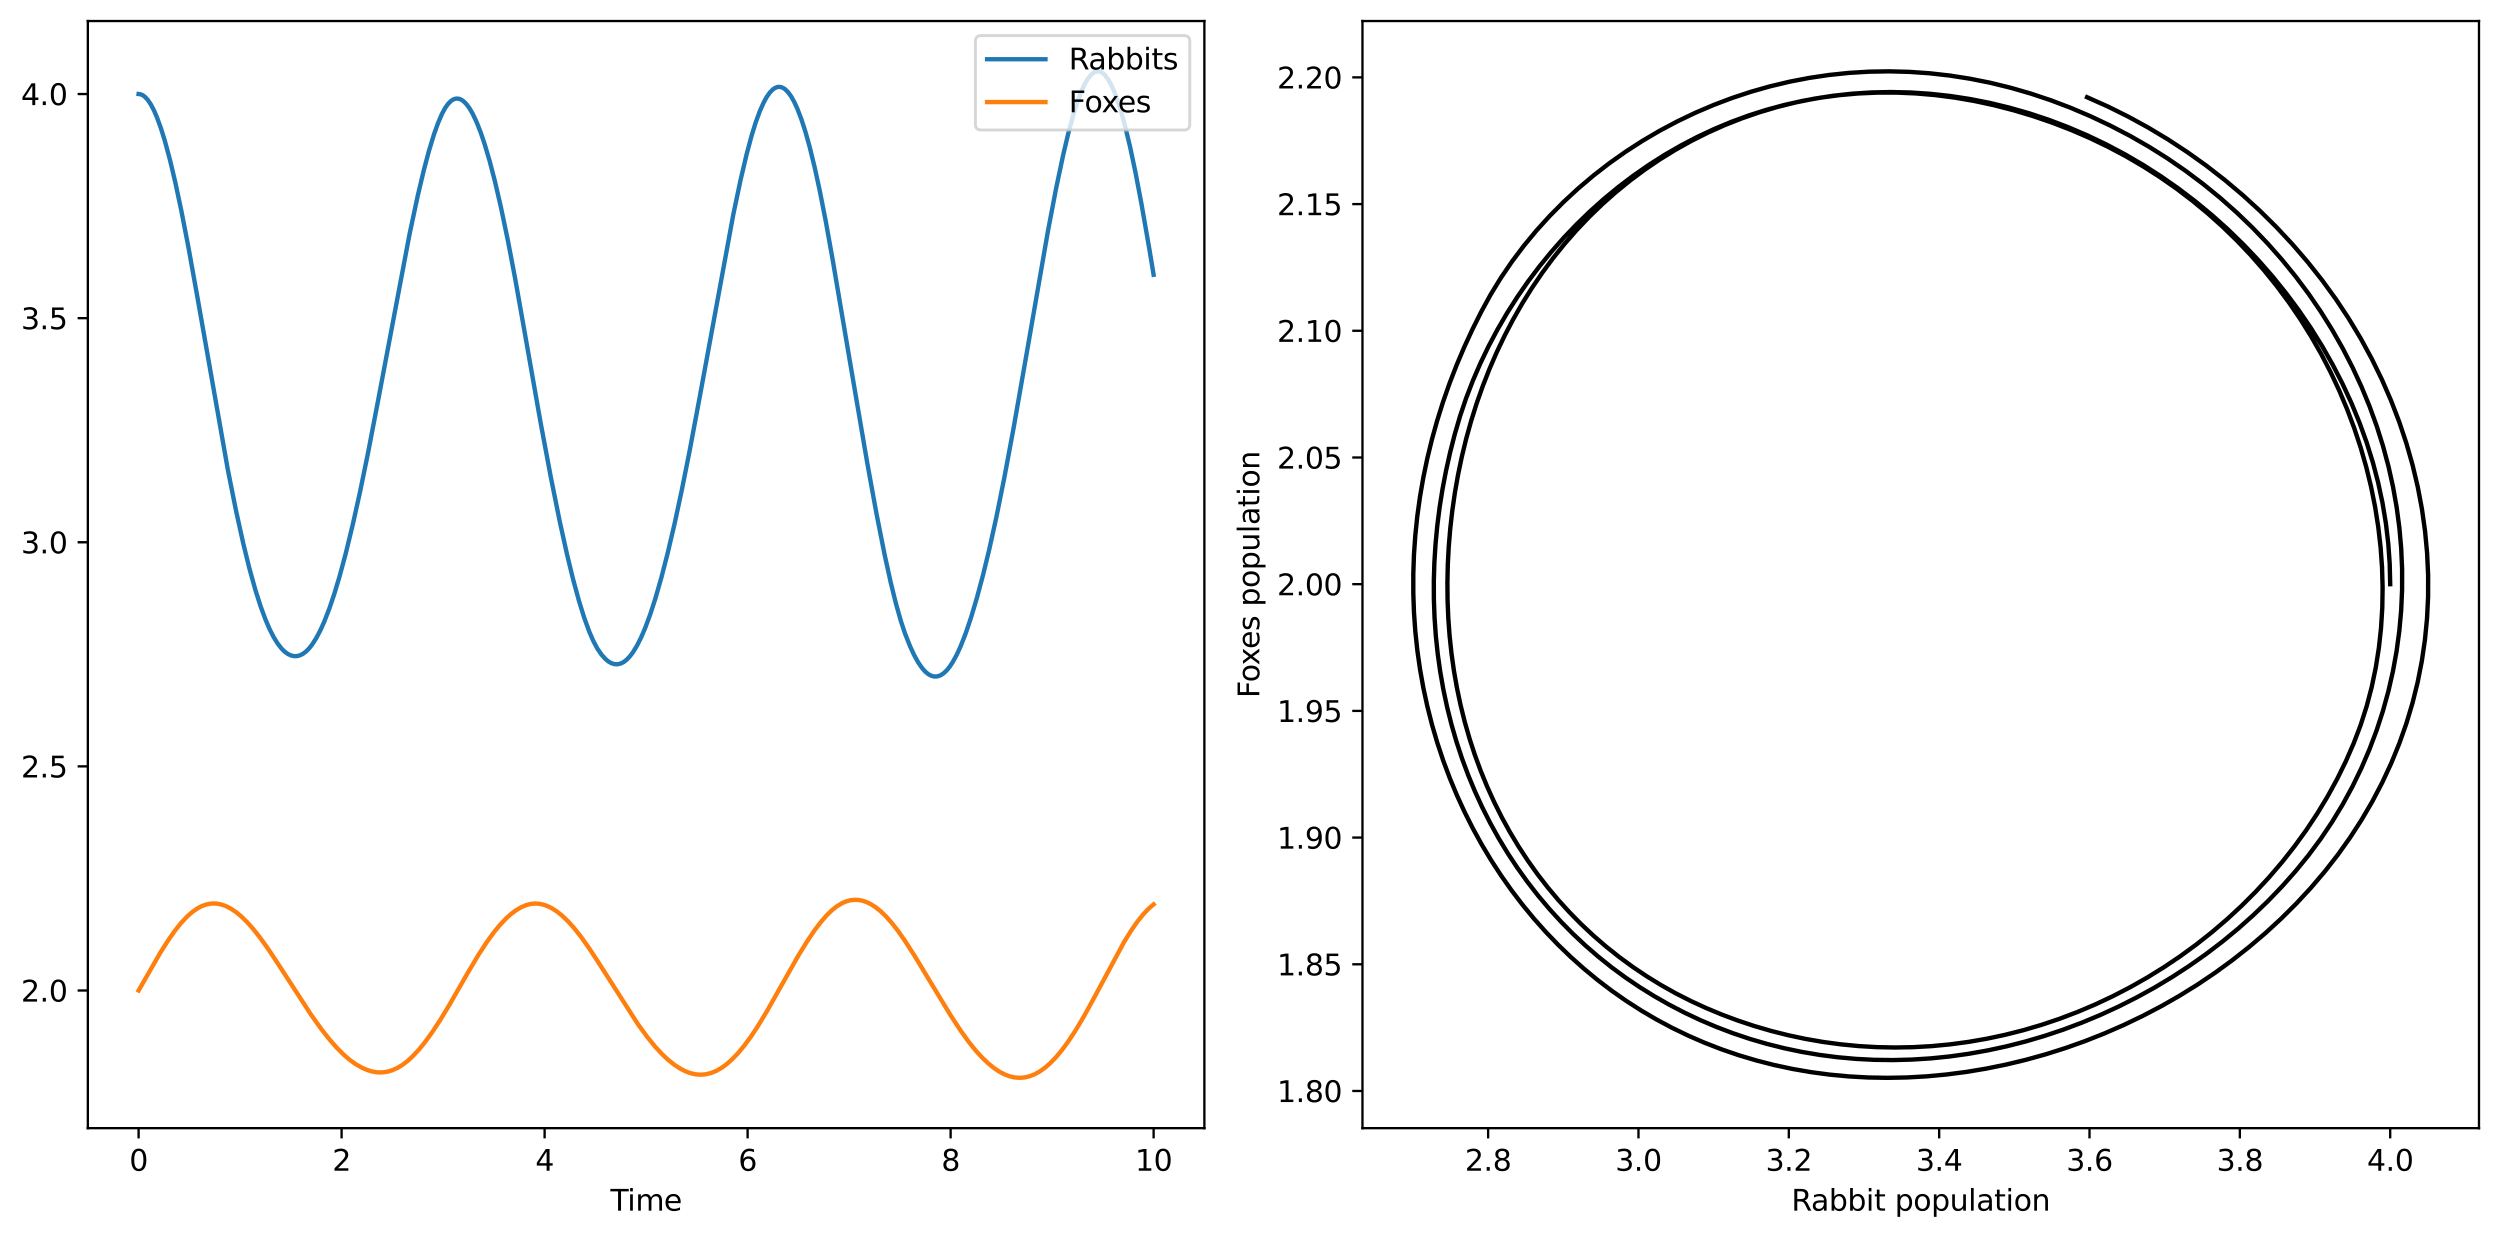 <?xml version="1.0" encoding="utf-8" standalone="no"?>
<!DOCTYPE svg PUBLIC "-//W3C//DTD SVG 1.1//EN"
  "http://www.w3.org/Graphics/SVG/1.1/DTD/svg11.dtd">
<svg xmlns:xlink="http://www.w3.org/1999/xlink" width="856.703pt" height="424.156pt" viewBox="0 0 856.703 424.156" xmlns="http://www.w3.org/2000/svg" version="1.1">
 <defs>
  <style type="text/css">*{stroke-linejoin: round; stroke-linecap: butt}</style>
 </defs>
 <g id="figure_1">
  <g id="patch_1">
   <path d="M -0 424.156 
L 856.703 424.156 
L 856.703 0 
L -0 0 
z
" style="fill: #ffffff"/>
  </g>
  <g id="axes_1">
   <g id="patch_2">
    <path d="M 30.103 386.6 
L 412.716 386.6 
L 412.716 7.2 
L 30.103 7.2 
z
" style="fill: #ffffff"/>
   </g>
   <g id="matplotlib.axis_1">
    <g id="xtick_1">
     <g id="line2d_1">
      <defs>
       <path id="m1f05315c42" d="M 0 0 
L 0 3.5 
" style="stroke: #000000; stroke-width: 0.8"/>
      </defs>
      <g>
       <use xlink:href="#m1f05315c42" x="47.495" y="386.6" style="stroke: #000000; stroke-width: 0.8"/>
      </g>
     </g>
     <g id="text_1">
      <!-- 0 -->
      <g transform="translate(44.313 401.198)scale(0.1 -0.1)">
       <defs>
        <path id="DejaVuSans-30" d="M 2034 4250 
Q 1547 4250 1301 3770 
Q 1056 3291 1056 2328 
Q 1056 1369 1301 889 
Q 1547 409 2034 409 
Q 2525 409 2770 889 
Q 3016 1369 3016 2328 
Q 3016 3291 2770 3770 
Q 2525 4250 2034 4250 
z
M 2034 4750 
Q 2819 4750 3233 4129 
Q 3647 3509 3647 2328 
Q 3647 1150 3233 529 
Q 2819 -91 2034 -91 
Q 1250 -91 836 529 
Q 422 1150 422 2328 
Q 422 3509 836 4129 
Q 1250 4750 2034 4750 
z
" transform="scale(0.016)"/>
       </defs>
       <use xlink:href="#DejaVuSans-30"/>
      </g>
     </g>
    </g>
    <g id="xtick_2">
     <g id="line2d_2">
      <g>
       <use xlink:href="#m1f05315c42" x="117.061" y="386.6" style="stroke: #000000; stroke-width: 0.8"/>
      </g>
     </g>
     <g id="text_2">
      <!-- 2 -->
      <g transform="translate(113.879 401.198)scale(0.1 -0.1)">
       <defs>
        <path id="DejaVuSans-32" d="M 1228 531 
L 3431 531 
L 3431 0 
L 469 0 
L 469 531 
Q 828 903 1448 1529 
Q 2069 2156 2228 2338 
Q 2531 2678 2651 2914 
Q 2772 3150 2772 3378 
Q 2772 3750 2511 3984 
Q 2250 4219 1831 4219 
Q 1534 4219 1204 4116 
Q 875 4013 500 3803 
L 500 4441 
Q 881 4594 1212 4672 
Q 1544 4750 1819 4750 
Q 2544 4750 2975 4387 
Q 3406 4025 3406 3419 
Q 3406 3131 3298 2873 
Q 3191 2616 2906 2266 
Q 2828 2175 2409 1742 
Q 1991 1309 1228 531 
z
" transform="scale(0.016)"/>
       </defs>
       <use xlink:href="#DejaVuSans-32"/>
      </g>
     </g>
    </g>
    <g id="xtick_3">
     <g id="line2d_3">
      <g>
       <use xlink:href="#m1f05315c42" x="186.626" y="386.6" style="stroke: #000000; stroke-width: 0.8"/>
      </g>
     </g>
     <g id="text_3">
      <!-- 4 -->
      <g transform="translate(183.445 401.198)scale(0.1 -0.1)">
       <defs>
        <path id="DejaVuSans-34" d="M 2419 4116 
L 825 1625 
L 2419 1625 
L 2419 4116 
z
M 2253 4666 
L 3047 4666 
L 3047 1625 
L 3713 1625 
L 3713 1100 
L 3047 1100 
L 3047 0 
L 2419 0 
L 2419 1100 
L 313 1100 
L 313 1709 
L 2253 4666 
z
" transform="scale(0.016)"/>
       </defs>
       <use xlink:href="#DejaVuSans-34"/>
      </g>
     </g>
    </g>
    <g id="xtick_4">
     <g id="line2d_4">
      <g>
       <use xlink:href="#m1f05315c42" x="256.192" y="386.6" style="stroke: #000000; stroke-width: 0.8"/>
      </g>
     </g>
     <g id="text_4">
      <!-- 6 -->
      <g transform="translate(253.011 401.198)scale(0.1 -0.1)">
       <defs>
        <path id="DejaVuSans-36" d="M 2113 2584 
Q 1688 2584 1439 2293 
Q 1191 2003 1191 1497 
Q 1191 994 1439 701 
Q 1688 409 2113 409 
Q 2538 409 2786 701 
Q 3034 994 3034 1497 
Q 3034 2003 2786 2293 
Q 2538 2584 2113 2584 
z
M 3366 4563 
L 3366 3988 
Q 3128 4100 2886 4159 
Q 2644 4219 2406 4219 
Q 1781 4219 1451 3797 
Q 1122 3375 1075 2522 
Q 1259 2794 1537 2939 
Q 1816 3084 2150 3084 
Q 2853 3084 3261 2657 
Q 3669 2231 3669 1497 
Q 3669 778 3244 343 
Q 2819 -91 2113 -91 
Q 1303 -91 875 529 
Q 447 1150 447 2328 
Q 447 3434 972 4092 
Q 1497 4750 2381 4750 
Q 2619 4750 2861 4703 
Q 3103 4656 3366 4563 
z
" transform="scale(0.016)"/>
       </defs>
       <use xlink:href="#DejaVuSans-36"/>
      </g>
     </g>
    </g>
    <g id="xtick_5">
     <g id="line2d_5">
      <g>
       <use xlink:href="#m1f05315c42" x="325.758" y="386.6" style="stroke: #000000; stroke-width: 0.8"/>
      </g>
     </g>
     <g id="text_5">
      <!-- 8 -->
      <g transform="translate(322.577 401.198)scale(0.1 -0.1)">
       <defs>
        <path id="DejaVuSans-38" d="M 2034 2216 
Q 1584 2216 1326 1975 
Q 1069 1734 1069 1313 
Q 1069 891 1326 650 
Q 1584 409 2034 409 
Q 2484 409 2743 651 
Q 3003 894 3003 1313 
Q 3003 1734 2745 1975 
Q 2488 2216 2034 2216 
z
M 1403 2484 
Q 997 2584 770 2862 
Q 544 3141 544 3541 
Q 544 4100 942 4425 
Q 1341 4750 2034 4750 
Q 2731 4750 3128 4425 
Q 3525 4100 3525 3541 
Q 3525 3141 3298 2862 
Q 3072 2584 2669 2484 
Q 3125 2378 3379 2068 
Q 3634 1759 3634 1313 
Q 3634 634 3220 271 
Q 2806 -91 2034 -91 
Q 1263 -91 848 271 
Q 434 634 434 1313 
Q 434 1759 690 2068 
Q 947 2378 1403 2484 
z
M 1172 3481 
Q 1172 3119 1398 2916 
Q 1625 2713 2034 2713 
Q 2441 2713 2670 2916 
Q 2900 3119 2900 3481 
Q 2900 3844 2670 4047 
Q 2441 4250 2034 4250 
Q 1625 4250 1398 4047 
Q 1172 3844 1172 3481 
z
" transform="scale(0.016)"/>
       </defs>
       <use xlink:href="#DejaVuSans-38"/>
      </g>
     </g>
    </g>
    <g id="xtick_6">
     <g id="line2d_6">
      <g>
       <use xlink:href="#m1f05315c42" x="395.324" y="386.6" style="stroke: #000000; stroke-width: 0.8"/>
      </g>
     </g>
     <g id="text_6">
      <!-- 10 -->
      <g transform="translate(388.962 401.198)scale(0.1 -0.1)">
       <defs>
        <path id="DejaVuSans-31" d="M 794 531 
L 1825 531 
L 1825 4091 
L 703 3866 
L 703 4441 
L 1819 4666 
L 2450 4666 
L 2450 531 
L 3481 531 
L 3481 0 
L 794 0 
L 794 531 
z
" transform="scale(0.016)"/>
       </defs>
       <use xlink:href="#DejaVuSans-31"/>
       <use xlink:href="#DejaVuSans-30" x="63.623"/>
      </g>
     </g>
    </g>
    <g id="text_7">
     <!-- Time -->
     <g transform="translate(209.176 414.877)scale(0.1 -0.1)">
      <defs>
       <path id="DejaVuSans-54" d="M -19 4666 
L 3928 4666 
L 3928 4134 
L 2272 4134 
L 2272 0 
L 1638 0 
L 1638 4134 
L -19 4134 
L -19 4666 
z
" transform="scale(0.016)"/>
       <path id="DejaVuSans-69" d="M 603 3500 
L 1178 3500 
L 1178 0 
L 603 0 
L 603 3500 
z
M 603 4863 
L 1178 4863 
L 1178 4134 
L 603 4134 
L 603 4863 
z
" transform="scale(0.016)"/>
       <path id="DejaVuSans-6d" d="M 3328 2828 
Q 3544 3216 3844 3400 
Q 4144 3584 4550 3584 
Q 5097 3584 5394 3201 
Q 5691 2819 5691 2113 
L 5691 0 
L 5113 0 
L 5113 2094 
Q 5113 2597 4934 2840 
Q 4756 3084 4391 3084 
Q 3944 3084 3684 2787 
Q 3425 2491 3425 1978 
L 3425 0 
L 2847 0 
L 2847 2094 
Q 2847 2600 2669 2842 
Q 2491 3084 2119 3084 
Q 1678 3084 1418 2786 
Q 1159 2488 1159 1978 
L 1159 0 
L 581 0 
L 581 3500 
L 1159 3500 
L 1159 2956 
Q 1356 3278 1631 3431 
Q 1906 3584 2284 3584 
Q 2666 3584 2933 3390 
Q 3200 3197 3328 2828 
z
" transform="scale(0.016)"/>
       <path id="DejaVuSans-65" d="M 3597 1894 
L 3597 1613 
L 953 1613 
Q 991 1019 1311 708 
Q 1631 397 2203 397 
Q 2534 397 2845 478 
Q 3156 559 3463 722 
L 3463 178 
Q 3153 47 2828 -22 
Q 2503 -91 2169 -91 
Q 1331 -91 842 396 
Q 353 884 353 1716 
Q 353 2575 817 3079 
Q 1281 3584 2069 3584 
Q 2775 3584 3186 3129 
Q 3597 2675 3597 1894 
z
M 3022 2063 
Q 3016 2534 2758 2815 
Q 2500 3097 2075 3097 
Q 1594 3097 1305 2825 
Q 1016 2553 972 2059 
L 3022 2063 
z
" transform="scale(0.016)"/>
      </defs>
      <use xlink:href="#DejaVuSans-54"/>
      <use xlink:href="#DejaVuSans-69" x="57.959"/>
      <use xlink:href="#DejaVuSans-6d" x="85.742"/>
      <use xlink:href="#DejaVuSans-65" x="183.154"/>
     </g>
    </g>
   </g>
   <g id="matplotlib.axis_2">
    <g id="ytick_1">
     <g id="line2d_7">
      <defs>
       <path id="m5781255205" d="M 0 0 
L -3.5 0 
" style="stroke: #000000; stroke-width: 0.8"/>
      </defs>
      <g>
       <use xlink:href="#m5781255205" x="30.103" y="339.43" style="stroke: #000000; stroke-width: 0.8"/>
      </g>
     </g>
     <g id="text_8">
      <!-- 2.0 -->
      <g transform="translate(7.2 343.23)scale(0.1 -0.1)">
       <defs>
        <path id="DejaVuSans-2e" d="M 684 794 
L 1344 794 
L 1344 0 
L 684 0 
L 684 794 
z
" transform="scale(0.016)"/>
       </defs>
       <use xlink:href="#DejaVuSans-32"/>
       <use xlink:href="#DejaVuSans-2e" x="63.623"/>
       <use xlink:href="#DejaVuSans-30" x="95.41"/>
      </g>
     </g>
    </g>
    <g id="ytick_2">
     <g id="line2d_8">
      <g>
       <use xlink:href="#m5781255205" x="30.103" y="262.627" style="stroke: #000000; stroke-width: 0.8"/>
      </g>
     </g>
     <g id="text_9">
      <!-- 2.5 -->
      <g transform="translate(7.2 266.427)scale(0.1 -0.1)">
       <defs>
        <path id="DejaVuSans-35" d="M 691 4666 
L 3169 4666 
L 3169 4134 
L 1269 4134 
L 1269 2991 
Q 1406 3038 1543 3061 
Q 1681 3084 1819 3084 
Q 2600 3084 3056 2656 
Q 3513 2228 3513 1497 
Q 3513 744 3044 326 
Q 2575 -91 1722 -91 
Q 1428 -91 1123 -41 
Q 819 9 494 109 
L 494 744 
Q 775 591 1075 516 
Q 1375 441 1709 441 
Q 2250 441 2565 725 
Q 2881 1009 2881 1497 
Q 2881 1984 2565 2268 
Q 2250 2553 1709 2553 
Q 1456 2553 1204 2497 
Q 953 2441 691 2322 
L 691 4666 
z
" transform="scale(0.016)"/>
       </defs>
       <use xlink:href="#DejaVuSans-32"/>
       <use xlink:href="#DejaVuSans-2e" x="63.623"/>
       <use xlink:href="#DejaVuSans-35" x="95.41"/>
      </g>
     </g>
    </g>
    <g id="ytick_3">
     <g id="line2d_9">
      <g>
       <use xlink:href="#m5781255205" x="30.103" y="185.824" style="stroke: #000000; stroke-width: 0.8"/>
      </g>
     </g>
     <g id="text_10">
      <!-- 3.0 -->
      <g transform="translate(7.2 189.624)scale(0.1 -0.1)">
       <defs>
        <path id="DejaVuSans-33" d="M 2597 2516 
Q 3050 2419 3304 2112 
Q 3559 1806 3559 1356 
Q 3559 666 3084 287 
Q 2609 -91 1734 -91 
Q 1441 -91 1130 -33 
Q 819 25 488 141 
L 488 750 
Q 750 597 1062 519 
Q 1375 441 1716 441 
Q 2309 441 2620 675 
Q 2931 909 2931 1356 
Q 2931 1769 2642 2001 
Q 2353 2234 1838 2234 
L 1294 2234 
L 1294 2753 
L 1863 2753 
Q 2328 2753 2575 2939 
Q 2822 3125 2822 3475 
Q 2822 3834 2567 4026 
Q 2313 4219 1838 4219 
Q 1578 4219 1281 4162 
Q 984 4106 628 3988 
L 628 4550 
Q 988 4650 1302 4700 
Q 1616 4750 1894 4750 
Q 2613 4750 3031 4423 
Q 3450 4097 3450 3541 
Q 3450 3153 3228 2886 
Q 3006 2619 2597 2516 
z
" transform="scale(0.016)"/>
       </defs>
       <use xlink:href="#DejaVuSans-33"/>
       <use xlink:href="#DejaVuSans-2e" x="63.623"/>
       <use xlink:href="#DejaVuSans-30" x="95.41"/>
      </g>
     </g>
    </g>
    <g id="ytick_4">
     <g id="line2d_10">
      <g>
       <use xlink:href="#m5781255205" x="30.103" y="109.021" style="stroke: #000000; stroke-width: 0.8"/>
      </g>
     </g>
     <g id="text_11">
      <!-- 3.5 -->
      <g transform="translate(7.2 112.821)scale(0.1 -0.1)">
       <use xlink:href="#DejaVuSans-33"/>
       <use xlink:href="#DejaVuSans-2e" x="63.623"/>
       <use xlink:href="#DejaVuSans-35" x="95.41"/>
      </g>
     </g>
    </g>
    <g id="ytick_5">
     <g id="line2d_11">
      <g>
       <use xlink:href="#m5781255205" x="30.103" y="32.218" style="stroke: #000000; stroke-width: 0.8"/>
      </g>
     </g>
     <g id="text_12">
      <!-- 4.0 -->
      <g transform="translate(7.2 36.017)scale(0.1 -0.1)">
       <use xlink:href="#DejaVuSans-34"/>
       <use xlink:href="#DejaVuSans-2e" x="63.623"/>
       <use xlink:href="#DejaVuSans-30" x="95.41"/>
      </g>
     </g>
    </g>
   </g>
   <g id="line2d_12">
    <path d="M 47.495 32.218 
L 48.19 32.317 
L 48.886 32.612 
L 49.582 33.105 
L 50.625 34.211 
L 51.669 35.755 
L 52.712 37.735 
L 53.756 40.136 
L 55.147 43.959 
L 56.538 48.447 
L 58.277 54.917 
L 60.016 62.246 
L 62.103 72.028 
L 64.538 84.558 
L 67.669 101.942 
L 78.104 161.124 
L 80.886 175.029 
L 83.321 186.074 
L 85.408 194.574 
L 87.495 202.096 
L 89.234 207.573 
L 90.973 212.302 
L 92.365 215.539 
L 93.756 218.285 
L 95.147 220.543 
L 96.539 222.317 
L 97.582 223.335 
L 98.626 224.091 
L 99.669 224.593 
L 100.713 224.842 
L 101.756 224.834 
L 102.799 224.566 
L 103.843 224.035 
L 104.886 223.241 
L 105.93 222.182 
L 106.973 220.858 
L 108.365 218.685 
L 109.756 216.048 
L 111.147 212.956 
L 112.887 208.466 
L 114.626 203.307 
L 116.365 197.51 
L 118.452 189.768 
L 120.887 179.753 
L 123.321 168.816 
L 126.104 155.269 
L 129.582 137.173 
L 140.365 80.13 
L 143.148 67.109 
L 145.235 58.313 
L 146.974 51.77 
L 148.713 46.059 
L 150.104 42.167 
L 151.496 38.94 
L 152.539 37.021 
L 153.583 35.554 
L 154.626 34.529 
L 155.322 34.088 
L 156.017 33.835 
L 156.713 33.769 
L 157.409 33.887 
L 158.104 34.184 
L 158.8 34.658 
L 159.844 35.694 
L 160.887 37.11 
L 161.931 38.894 
L 163.322 41.825 
L 164.713 45.361 
L 166.104 49.473 
L 167.844 55.378 
L 169.583 62.074 
L 171.67 71.067 
L 174.105 82.736 
L 176.539 95.497 
L 179.67 113.177 
L 185.235 144.721 
L 188.713 163.312 
L 191.844 178.828 
L 194.279 189.856 
L 196.366 198.437 
L 198.453 206.09 
L 200.192 211.673 
L 201.931 216.459 
L 203.322 219.666 
L 204.714 222.28 
L 206.105 224.304 
L 207.496 225.857 
L 208.54 226.712 
L 209.583 227.295 
L 210.627 227.603 
L 211.67 227.631 
L 212.714 227.378 
L 213.757 226.842 
L 214.801 226.023 
L 215.844 224.921 
L 216.888 223.539 
L 218.279 221.264 
L 219.67 218.503 
L 221.062 215.27 
L 222.801 210.588 
L 224.54 205.228 
L 226.627 197.965 
L 228.714 189.883 
L 231.149 179.535 
L 233.583 168.223 
L 236.366 154.282 
L 239.844 135.712 
L 251.323 73.324 
L 253.758 61.761 
L 255.845 52.889 
L 257.584 46.41 
L 258.975 41.93 
L 260.366 38.117 
L 261.758 34.998 
L 262.801 33.125 
L 263.845 31.661 
L 264.888 30.61 
L 265.584 30.141 
L 266.279 29.859 
L 266.975 29.763 
L 267.671 29.855 
L 268.366 30.134 
L 269.062 30.599 
L 270.106 31.645 
L 271.149 33.105 
L 272.192 34.975 
L 273.236 37.248 
L 274.627 40.891 
L 276.019 45.211 
L 277.41 50.181 
L 279.149 57.257 
L 280.888 65.222 
L 282.975 75.83 
L 285.41 89.425 
L 291.323 124.287 
L 297.236 158.906 
L 300.367 176.095 
L 303.149 190.131 
L 305.236 199.615 
L 306.975 206.672 
L 308.715 212.829 
L 310.106 217.017 
L 311.845 221.43 
L 313.236 224.441 
L 314.628 226.964 
L 316.019 228.979 
L 317.062 230.148 
L 318.106 231.015 
L 319.149 231.579 
L 320.193 231.836 
L 321.236 231.784 
L 322.28 231.424 
L 323.323 230.756 
L 324.367 229.784 
L 325.41 228.51 
L 326.454 226.94 
L 327.845 224.397 
L 329.237 221.358 
L 330.976 216.894 
L 332.715 211.743 
L 334.802 204.744 
L 336.889 196.963 
L 338.976 188.372 
L 341.411 177.344 
L 344.193 163.545 
L 347.324 146.75 
L 351.498 122.932 
L 359.15 78.971 
L 361.933 64.434 
L 364.367 52.927 
L 366.106 45.609 
L 367.846 39.207 
L 369.237 34.827 
L 370.628 31.165 
L 371.672 28.916 
L 372.715 27.112 
L 373.759 25.763 
L 374.454 25.124 
L 375.15 24.693 
L 375.846 24.475 
L 376.541 24.469 
L 377.237 24.677 
L 377.933 25.098 
L 378.628 25.733 
L 379.672 27.083 
L 380.715 28.904 
L 381.759 31.19 
L 382.802 33.928 
L 384.194 38.261 
L 385.585 43.334 
L 387.324 50.635 
L 389.063 58.874 
L 391.15 69.809 
L 393.933 85.765 
L 395.324 94.16 
L 395.324 94.16 
" clip-path="url(#pb33780dbc7)" style="fill: none; stroke: #1f77b4; stroke-width: 1.5; stroke-linecap: square"/>
   </g>
   <g id="line2d_13">
    <path d="M 47.495 339.43 
L 54.799 326.703 
L 57.582 322.29 
L 60.016 318.826 
L 62.103 316.226 
L 64.19 314.015 
L 65.93 312.494 
L 67.669 311.285 
L 69.06 310.548 
L 70.451 310.021 
L 71.843 309.704 
L 73.234 309.597 
L 74.625 309.698 
L 76.017 310.003 
L 77.408 310.504 
L 79.147 311.394 
L 80.886 312.563 
L 82.625 313.993 
L 84.712 316.028 
L 86.799 318.377 
L 89.234 321.463 
L 92.017 325.36 
L 95.843 331.158 
L 106.626 347.772 
L 110.104 352.635 
L 112.887 356.173 
L 115.321 358.954 
L 117.756 361.397 
L 119.843 363.193 
L 121.93 364.691 
L 124.017 365.881 
L 125.756 366.643 
L 127.495 367.177 
L 129.235 367.465 
L 130.974 367.495 
L 132.713 367.257 
L 134.452 366.746 
L 136.191 365.959 
L 137.93 364.898 
L 139.669 363.568 
L 141.409 361.979 
L 143.496 359.747 
L 145.583 357.189 
L 148.017 353.842 
L 150.8 349.627 
L 153.93 344.478 
L 160.191 333.533 
L 164.018 327.118 
L 166.8 322.851 
L 169.235 319.497 
L 171.322 316.954 
L 173.409 314.751 
L 175.148 313.193 
L 176.887 311.899 
L 178.626 310.876 
L 180.365 310.14 
L 181.757 309.782 
L 183.148 309.631 
L 184.539 309.682 
L 185.931 309.934 
L 187.322 310.381 
L 189.061 311.207 
L 190.8 312.318 
L 192.54 313.7 
L 194.626 315.691 
L 196.713 318.014 
L 199.148 321.093 
L 201.931 325.01 
L 205.409 330.333 
L 218.627 351.005 
L 221.757 355.289 
L 224.54 358.706 
L 226.975 361.332 
L 229.062 363.277 
L 231.149 364.922 
L 233.236 366.27 
L 234.975 367.146 
L 236.714 367.781 
L 238.453 368.161 
L 240.192 368.278 
L 241.931 368.123 
L 243.67 367.693 
L 245.41 366.988 
L 247.149 366.009 
L 248.888 364.761 
L 250.627 363.253 
L 252.714 361.113 
L 254.801 358.637 
L 257.236 355.365 
L 259.671 351.699 
L 262.801 346.52 
L 267.323 338.518 
L 273.584 327.458 
L 276.714 322.37 
L 279.149 318.778 
L 281.236 316.024 
L 283.323 313.624 
L 285.062 311.931 
L 286.801 310.552 
L 288.54 309.504 
L 289.932 308.905 
L 291.323 308.521 
L 292.714 308.351 
L 294.106 308.393 
L 295.497 308.645 
L 296.888 309.103 
L 298.28 309.761 
L 300.019 310.859 
L 301.758 312.249 
L 303.497 313.914 
L 305.584 316.25 
L 307.671 318.918 
L 310.106 322.394 
L 313.584 327.824 
L 318.802 336.468 
L 325.758 347.942 
L 329.237 353.239 
L 332.019 357.098 
L 334.454 360.117 
L 336.541 362.391 
L 338.628 364.378 
L 340.715 366.068 
L 342.454 367.228 
L 344.193 368.148 
L 345.932 368.815 
L 347.671 369.219 
L 349.411 369.355 
L 351.15 369.215 
L 352.889 368.797 
L 354.628 368.102 
L 356.367 367.129 
L 358.106 365.883 
L 359.846 364.369 
L 361.933 362.213 
L 364.019 359.701 
L 366.106 356.855 
L 368.541 353.152 
L 371.324 348.486 
L 374.802 342.163 
L 385.237 322.728 
L 387.672 318.82 
L 389.759 315.832 
L 391.846 313.238 
L 393.585 311.411 
L 395.324 309.911 
L 395.324 309.911 
" clip-path="url(#pb33780dbc7)" style="fill: none; stroke: #ff7f0e; stroke-width: 1.5; stroke-linecap: square"/>
   </g>
   <g id="patch_3">
    <path d="M 30.103 386.6 
L 30.103 7.2 
" style="fill: none; stroke: #000000; stroke-width: 0.8; stroke-linejoin: miter; stroke-linecap: square"/>
   </g>
   <g id="patch_4">
    <path d="M 412.716 386.6 
L 412.716 7.2 
" style="fill: none; stroke: #000000; stroke-width: 0.8; stroke-linejoin: miter; stroke-linecap: square"/>
   </g>
   <g id="patch_5">
    <path d="M 30.103 386.6 
L 412.716 386.6 
" style="fill: none; stroke: #000000; stroke-width: 0.8; stroke-linejoin: miter; stroke-linecap: square"/>
   </g>
   <g id="patch_6">
    <path d="M 30.103 7.2 
L 412.716 7.2 
" style="fill: none; stroke: #000000; stroke-width: 0.8; stroke-linejoin: miter; stroke-linecap: square"/>
   </g>
   <g id="legend_1">
    <g id="patch_7">
     <path d="M 336.259 44.556 
L 405.716 44.556 
Q 407.716 44.556 407.716 42.556 
L 407.716 14.2 
Q 407.716 12.2 405.716 12.2 
L 336.259 12.2 
Q 334.259 12.2 334.259 14.2 
L 334.259 42.556 
Q 334.259 44.556 336.259 44.556 
z
" style="fill: #ffffff; opacity: 0.8; stroke: #cccccc; stroke-linejoin: miter"/>
    </g>
    <g id="line2d_14">
     <path d="M 338.259 20.298 
L 348.259 20.298 
L 358.259 20.298 
" style="fill: none; stroke: #1f77b4; stroke-width: 1.5; stroke-linecap: square"/>
    </g>
    <g id="text_13">
     <!-- Rabbits -->
     <g transform="translate(366.259 23.798)scale(0.1 -0.1)">
      <defs>
       <path id="DejaVuSans-52" d="M 2841 2188 
Q 3044 2119 3236 1894 
Q 3428 1669 3622 1275 
L 4263 0 
L 3584 0 
L 2988 1197 
Q 2756 1666 2539 1819 
Q 2322 1972 1947 1972 
L 1259 1972 
L 1259 0 
L 628 0 
L 628 4666 
L 2053 4666 
Q 2853 4666 3247 4331 
Q 3641 3997 3641 3322 
Q 3641 2881 3436 2590 
Q 3231 2300 2841 2188 
z
M 1259 4147 
L 1259 2491 
L 2053 2491 
Q 2509 2491 2742 2702 
Q 2975 2913 2975 3322 
Q 2975 3731 2742 3939 
Q 2509 4147 2053 4147 
L 1259 4147 
z
" transform="scale(0.016)"/>
       <path id="DejaVuSans-61" d="M 2194 1759 
Q 1497 1759 1228 1600 
Q 959 1441 959 1056 
Q 959 750 1161 570 
Q 1363 391 1709 391 
Q 2188 391 2477 730 
Q 2766 1069 2766 1631 
L 2766 1759 
L 2194 1759 
z
M 3341 1997 
L 3341 0 
L 2766 0 
L 2766 531 
Q 2569 213 2275 61 
Q 1981 -91 1556 -91 
Q 1019 -91 701 211 
Q 384 513 384 1019 
Q 384 1609 779 1909 
Q 1175 2209 1959 2209 
L 2766 2209 
L 2766 2266 
Q 2766 2663 2505 2880 
Q 2244 3097 1772 3097 
Q 1472 3097 1187 3025 
Q 903 2953 641 2809 
L 641 3341 
Q 956 3463 1253 3523 
Q 1550 3584 1831 3584 
Q 2591 3584 2966 3190 
Q 3341 2797 3341 1997 
z
" transform="scale(0.016)"/>
       <path id="DejaVuSans-62" d="M 3116 1747 
Q 3116 2381 2855 2742 
Q 2594 3103 2138 3103 
Q 1681 3103 1420 2742 
Q 1159 2381 1159 1747 
Q 1159 1113 1420 752 
Q 1681 391 2138 391 
Q 2594 391 2855 752 
Q 3116 1113 3116 1747 
z
M 1159 2969 
Q 1341 3281 1617 3432 
Q 1894 3584 2278 3584 
Q 2916 3584 3314 3078 
Q 3713 2572 3713 1747 
Q 3713 922 3314 415 
Q 2916 -91 2278 -91 
Q 1894 -91 1617 61 
Q 1341 213 1159 525 
L 1159 0 
L 581 0 
L 581 4863 
L 1159 4863 
L 1159 2969 
z
" transform="scale(0.016)"/>
       <path id="DejaVuSans-74" d="M 1172 4494 
L 1172 3500 
L 2356 3500 
L 2356 3053 
L 1172 3053 
L 1172 1153 
Q 1172 725 1289 603 
Q 1406 481 1766 481 
L 2356 481 
L 2356 0 
L 1766 0 
Q 1100 0 847 248 
Q 594 497 594 1153 
L 594 3053 
L 172 3053 
L 172 3500 
L 594 3500 
L 594 4494 
L 1172 4494 
z
" transform="scale(0.016)"/>
       <path id="DejaVuSans-73" d="M 2834 3397 
L 2834 2853 
Q 2591 2978 2328 3040 
Q 2066 3103 1784 3103 
Q 1356 3103 1142 2972 
Q 928 2841 928 2578 
Q 928 2378 1081 2264 
Q 1234 2150 1697 2047 
L 1894 2003 
Q 2506 1872 2764 1633 
Q 3022 1394 3022 966 
Q 3022 478 2636 193 
Q 2250 -91 1575 -91 
Q 1294 -91 989 -36 
Q 684 19 347 128 
L 347 722 
Q 666 556 975 473 
Q 1284 391 1588 391 
Q 1994 391 2212 530 
Q 2431 669 2431 922 
Q 2431 1156 2273 1281 
Q 2116 1406 1581 1522 
L 1381 1569 
Q 847 1681 609 1914 
Q 372 2147 372 2553 
Q 372 3047 722 3315 
Q 1072 3584 1716 3584 
Q 2034 3584 2315 3537 
Q 2597 3491 2834 3397 
z
" transform="scale(0.016)"/>
      </defs>
      <use xlink:href="#DejaVuSans-52"/>
      <use xlink:href="#DejaVuSans-61" x="67.232"/>
      <use xlink:href="#DejaVuSans-62" x="128.512"/>
      <use xlink:href="#DejaVuSans-62" x="191.988"/>
      <use xlink:href="#DejaVuSans-69" x="255.465"/>
      <use xlink:href="#DejaVuSans-74" x="283.248"/>
      <use xlink:href="#DejaVuSans-73" x="322.457"/>
     </g>
    </g>
    <g id="line2d_15">
     <path d="M 338.259 34.977 
L 348.259 34.977 
L 358.259 34.977 
" style="fill: none; stroke: #ff7f0e; stroke-width: 1.5; stroke-linecap: square"/>
    </g>
    <g id="text_14">
     <!-- Foxes -->
     <g transform="translate(366.259 38.477)scale(0.1 -0.1)">
      <defs>
       <path id="DejaVuSans-46" d="M 628 4666 
L 3309 4666 
L 3309 4134 
L 1259 4134 
L 1259 2759 
L 3109 2759 
L 3109 2228 
L 1259 2228 
L 1259 0 
L 628 0 
L 628 4666 
z
" transform="scale(0.016)"/>
       <path id="DejaVuSans-6f" d="M 1959 3097 
Q 1497 3097 1228 2736 
Q 959 2375 959 1747 
Q 959 1119 1226 758 
Q 1494 397 1959 397 
Q 2419 397 2687 759 
Q 2956 1122 2956 1747 
Q 2956 2369 2687 2733 
Q 2419 3097 1959 3097 
z
M 1959 3584 
Q 2709 3584 3137 3096 
Q 3566 2609 3566 1747 
Q 3566 888 3137 398 
Q 2709 -91 1959 -91 
Q 1206 -91 779 398 
Q 353 888 353 1747 
Q 353 2609 779 3096 
Q 1206 3584 1959 3584 
z
" transform="scale(0.016)"/>
       <path id="DejaVuSans-78" d="M 3513 3500 
L 2247 1797 
L 3578 0 
L 2900 0 
L 1881 1375 
L 863 0 
L 184 0 
L 1544 1831 
L 300 3500 
L 978 3500 
L 1906 2253 
L 2834 3500 
L 3513 3500 
z
" transform="scale(0.016)"/>
      </defs>
      <use xlink:href="#DejaVuSans-46"/>
      <use xlink:href="#DejaVuSans-6f" x="53.895"/>
      <use xlink:href="#DejaVuSans-78" x="111.951"/>
      <use xlink:href="#DejaVuSans-65" x="168.006"/>
      <use xlink:href="#DejaVuSans-73" x="229.529"/>
     </g>
    </g>
   </g>
  </g>
  <g id="axes_2">
   <g id="patch_8">
    <path d="M 466.891 386.6 
L 849.503 386.6 
L 849.503 7.2 
L 466.891 7.2 
z
" style="fill: #ffffff"/>
   </g>
   <g id="matplotlib.axis_3">
    <g id="xtick_7">
     <g id="line2d_16">
      <g>
       <use xlink:href="#m1f05315c42" x="509.953" y="386.6" style="stroke: #000000; stroke-width: 0.8"/>
      </g>
     </g>
     <g id="text_15">
      <!-- 2.8 -->
      <g transform="translate(502.002 401.198)scale(0.1 -0.1)">
       <use xlink:href="#DejaVuSans-32"/>
       <use xlink:href="#DejaVuSans-2e" x="63.623"/>
       <use xlink:href="#DejaVuSans-38" x="95.41"/>
      </g>
     </g>
    </g>
    <g id="xtick_8">
     <g id="line2d_17">
      <g>
       <use xlink:href="#m1f05315c42" x="561.474" y="386.6" style="stroke: #000000; stroke-width: 0.8"/>
      </g>
     </g>
     <g id="text_16">
      <!-- 3.0 -->
      <g transform="translate(553.522 401.198)scale(0.1 -0.1)">
       <use xlink:href="#DejaVuSans-33"/>
       <use xlink:href="#DejaVuSans-2e" x="63.623"/>
       <use xlink:href="#DejaVuSans-30" x="95.41"/>
      </g>
     </g>
    </g>
    <g id="xtick_9">
     <g id="line2d_18">
      <g>
       <use xlink:href="#m1f05315c42" x="612.994" y="386.6" style="stroke: #000000; stroke-width: 0.8"/>
      </g>
     </g>
     <g id="text_17">
      <!-- 3.2 -->
      <g transform="translate(605.043 401.198)scale(0.1 -0.1)">
       <use xlink:href="#DejaVuSans-33"/>
       <use xlink:href="#DejaVuSans-2e" x="63.623"/>
       <use xlink:href="#DejaVuSans-32" x="95.41"/>
      </g>
     </g>
    </g>
    <g id="xtick_10">
     <g id="line2d_19">
      <g>
       <use xlink:href="#m1f05315c42" x="664.515" y="386.6" style="stroke: #000000; stroke-width: 0.8"/>
      </g>
     </g>
     <g id="text_18">
      <!-- 3.4 -->
      <g transform="translate(656.563 401.198)scale(0.1 -0.1)">
       <use xlink:href="#DejaVuSans-33"/>
       <use xlink:href="#DejaVuSans-2e" x="63.623"/>
       <use xlink:href="#DejaVuSans-34" x="95.41"/>
      </g>
     </g>
    </g>
    <g id="xtick_11">
     <g id="line2d_20">
      <g>
       <use xlink:href="#m1f05315c42" x="716.035" y="386.6" style="stroke: #000000; stroke-width: 0.8"/>
      </g>
     </g>
     <g id="text_19">
      <!-- 3.6 -->
      <g transform="translate(708.084 401.198)scale(0.1 -0.1)">
       <use xlink:href="#DejaVuSans-33"/>
       <use xlink:href="#DejaVuSans-2e" x="63.623"/>
       <use xlink:href="#DejaVuSans-36" x="95.41"/>
      </g>
     </g>
    </g>
    <g id="xtick_12">
     <g id="line2d_21">
      <g>
       <use xlink:href="#m1f05315c42" x="767.556" y="386.6" style="stroke: #000000; stroke-width: 0.8"/>
      </g>
     </g>
     <g id="text_20">
      <!-- 3.8 -->
      <g transform="translate(759.604 401.198)scale(0.1 -0.1)">
       <use xlink:href="#DejaVuSans-33"/>
       <use xlink:href="#DejaVuSans-2e" x="63.623"/>
       <use xlink:href="#DejaVuSans-38" x="95.41"/>
      </g>
     </g>
    </g>
    <g id="xtick_13">
     <g id="line2d_22">
      <g>
       <use xlink:href="#m1f05315c42" x="819.076" y="386.6" style="stroke: #000000; stroke-width: 0.8"/>
      </g>
     </g>
     <g id="text_21">
      <!-- 4.0 -->
      <g transform="translate(811.125 401.198)scale(0.1 -0.1)">
       <use xlink:href="#DejaVuSans-34"/>
       <use xlink:href="#DejaVuSans-2e" x="63.623"/>
       <use xlink:href="#DejaVuSans-30" x="95.41"/>
      </g>
     </g>
    </g>
    <g id="text_22">
     <!-- Rabbit population -->
     <g transform="translate(613.877 414.877)scale(0.1 -0.1)">
      <defs>
       <path id="DejaVuSans-20" transform="scale(0.016)"/>
       <path id="DejaVuSans-70" d="M 1159 525 
L 1159 -1331 
L 581 -1331 
L 581 3500 
L 1159 3500 
L 1159 2969 
Q 1341 3281 1617 3432 
Q 1894 3584 2278 3584 
Q 2916 3584 3314 3078 
Q 3713 2572 3713 1747 
Q 3713 922 3314 415 
Q 2916 -91 2278 -91 
Q 1894 -91 1617 61 
Q 1341 213 1159 525 
z
M 3116 1747 
Q 3116 2381 2855 2742 
Q 2594 3103 2138 3103 
Q 1681 3103 1420 2742 
Q 1159 2381 1159 1747 
Q 1159 1113 1420 752 
Q 1681 391 2138 391 
Q 2594 391 2855 752 
Q 3116 1113 3116 1747 
z
" transform="scale(0.016)"/>
       <path id="DejaVuSans-75" d="M 544 1381 
L 544 3500 
L 1119 3500 
L 1119 1403 
Q 1119 906 1312 657 
Q 1506 409 1894 409 
Q 2359 409 2629 706 
Q 2900 1003 2900 1516 
L 2900 3500 
L 3475 3500 
L 3475 0 
L 2900 0 
L 2900 538 
Q 2691 219 2414 64 
Q 2138 -91 1772 -91 
Q 1169 -91 856 284 
Q 544 659 544 1381 
z
M 1991 3584 
L 1991 3584 
z
" transform="scale(0.016)"/>
       <path id="DejaVuSans-6c" d="M 603 4863 
L 1178 4863 
L 1178 0 
L 603 0 
L 603 4863 
z
" transform="scale(0.016)"/>
       <path id="DejaVuSans-6e" d="M 3513 2113 
L 3513 0 
L 2938 0 
L 2938 2094 
Q 2938 2591 2744 2837 
Q 2550 3084 2163 3084 
Q 1697 3084 1428 2787 
Q 1159 2491 1159 1978 
L 1159 0 
L 581 0 
L 581 3500 
L 1159 3500 
L 1159 2956 
Q 1366 3272 1645 3428 
Q 1925 3584 2291 3584 
Q 2894 3584 3203 3211 
Q 3513 2838 3513 2113 
z
" transform="scale(0.016)"/>
      </defs>
      <use xlink:href="#DejaVuSans-52"/>
      <use xlink:href="#DejaVuSans-61" x="67.232"/>
      <use xlink:href="#DejaVuSans-62" x="128.512"/>
      <use xlink:href="#DejaVuSans-62" x="191.988"/>
      <use xlink:href="#DejaVuSans-69" x="255.465"/>
      <use xlink:href="#DejaVuSans-74" x="283.248"/>
      <use xlink:href="#DejaVuSans-20" x="322.457"/>
      <use xlink:href="#DejaVuSans-70" x="354.244"/>
      <use xlink:href="#DejaVuSans-6f" x="417.721"/>
      <use xlink:href="#DejaVuSans-70" x="478.902"/>
      <use xlink:href="#DejaVuSans-75" x="542.379"/>
      <use xlink:href="#DejaVuSans-6c" x="605.758"/>
      <use xlink:href="#DejaVuSans-61" x="633.541"/>
      <use xlink:href="#DejaVuSans-74" x="694.82"/>
      <use xlink:href="#DejaVuSans-69" x="734.029"/>
      <use xlink:href="#DejaVuSans-6f" x="761.812"/>
      <use xlink:href="#DejaVuSans-6e" x="822.994"/>
     </g>
    </g>
   </g>
   <g id="matplotlib.axis_4">
    <g id="ytick_6">
     <g id="line2d_23">
      <g>
       <use xlink:href="#m5781255205" x="466.891" y="373.86" style="stroke: #000000; stroke-width: 0.8"/>
      </g>
     </g>
     <g id="text_23">
      <!-- 1.80 -->
      <g transform="translate(437.625 377.66)scale(0.1 -0.1)">
       <use xlink:href="#DejaVuSans-31"/>
       <use xlink:href="#DejaVuSans-2e" x="63.623"/>
       <use xlink:href="#DejaVuSans-38" x="95.41"/>
       <use xlink:href="#DejaVuSans-30" x="159.033"/>
      </g>
     </g>
    </g>
    <g id="ytick_7">
     <g id="line2d_24">
      <g>
       <use xlink:href="#m5781255205" x="466.891" y="330.443" style="stroke: #000000; stroke-width: 0.8"/>
      </g>
     </g>
     <g id="text_24">
      <!-- 1.85 -->
      <g transform="translate(437.625 334.242)scale(0.1 -0.1)">
       <use xlink:href="#DejaVuSans-31"/>
       <use xlink:href="#DejaVuSans-2e" x="63.623"/>
       <use xlink:href="#DejaVuSans-38" x="95.41"/>
       <use xlink:href="#DejaVuSans-35" x="159.033"/>
      </g>
     </g>
    </g>
    <g id="ytick_8">
     <g id="line2d_25">
      <g>
       <use xlink:href="#m5781255205" x="466.891" y="287.026" style="stroke: #000000; stroke-width: 0.8"/>
      </g>
     </g>
     <g id="text_25">
      <!-- 1.90 -->
      <g transform="translate(437.625 290.825)scale(0.1 -0.1)">
       <defs>
        <path id="DejaVuSans-39" d="M 703 97 
L 703 672 
Q 941 559 1184 500 
Q 1428 441 1663 441 
Q 2288 441 2617 861 
Q 2947 1281 2994 2138 
Q 2813 1869 2534 1725 
Q 2256 1581 1919 1581 
Q 1219 1581 811 2004 
Q 403 2428 403 3163 
Q 403 3881 828 4315 
Q 1253 4750 1959 4750 
Q 2769 4750 3195 4129 
Q 3622 3509 3622 2328 
Q 3622 1225 3098 567 
Q 2575 -91 1691 -91 
Q 1453 -91 1209 -44 
Q 966 3 703 97 
z
M 1959 2075 
Q 2384 2075 2632 2365 
Q 2881 2656 2881 3163 
Q 2881 3666 2632 3958 
Q 2384 4250 1959 4250 
Q 1534 4250 1286 3958 
Q 1038 3666 1038 3163 
Q 1038 2656 1286 2365 
Q 1534 2075 1959 2075 
z
" transform="scale(0.016)"/>
       </defs>
       <use xlink:href="#DejaVuSans-31"/>
       <use xlink:href="#DejaVuSans-2e" x="63.623"/>
       <use xlink:href="#DejaVuSans-39" x="95.41"/>
       <use xlink:href="#DejaVuSans-30" x="159.033"/>
      </g>
     </g>
    </g>
    <g id="ytick_9">
     <g id="line2d_26">
      <g>
       <use xlink:href="#m5781255205" x="466.891" y="243.609" style="stroke: #000000; stroke-width: 0.8"/>
      </g>
     </g>
     <g id="text_26">
      <!-- 1.95 -->
      <g transform="translate(437.625 247.408)scale(0.1 -0.1)">
       <use xlink:href="#DejaVuSans-31"/>
       <use xlink:href="#DejaVuSans-2e" x="63.623"/>
       <use xlink:href="#DejaVuSans-39" x="95.41"/>
       <use xlink:href="#DejaVuSans-35" x="159.033"/>
      </g>
     </g>
    </g>
    <g id="ytick_10">
     <g id="line2d_27">
      <g>
       <use xlink:href="#m5781255205" x="466.891" y="200.191" style="stroke: #000000; stroke-width: 0.8"/>
      </g>
     </g>
     <g id="text_27">
      <!-- 2.00 -->
      <g transform="translate(437.625 203.99)scale(0.1 -0.1)">
       <use xlink:href="#DejaVuSans-32"/>
       <use xlink:href="#DejaVuSans-2e" x="63.623"/>
       <use xlink:href="#DejaVuSans-30" x="95.41"/>
       <use xlink:href="#DejaVuSans-30" x="159.033"/>
      </g>
     </g>
    </g>
    <g id="ytick_11">
     <g id="line2d_28">
      <g>
       <use xlink:href="#m5781255205" x="466.891" y="156.774" style="stroke: #000000; stroke-width: 0.8"/>
      </g>
     </g>
     <g id="text_28">
      <!-- 2.05 -->
      <g transform="translate(437.625 160.573)scale(0.1 -0.1)">
       <use xlink:href="#DejaVuSans-32"/>
       <use xlink:href="#DejaVuSans-2e" x="63.623"/>
       <use xlink:href="#DejaVuSans-30" x="95.41"/>
       <use xlink:href="#DejaVuSans-35" x="159.033"/>
      </g>
     </g>
    </g>
    <g id="ytick_12">
     <g id="line2d_29">
      <g>
       <use xlink:href="#m5781255205" x="466.891" y="113.357" style="stroke: #000000; stroke-width: 0.8"/>
      </g>
     </g>
     <g id="text_29">
      <!-- 2.10 -->
      <g transform="translate(437.625 117.156)scale(0.1 -0.1)">
       <use xlink:href="#DejaVuSans-32"/>
       <use xlink:href="#DejaVuSans-2e" x="63.623"/>
       <use xlink:href="#DejaVuSans-31" x="95.41"/>
       <use xlink:href="#DejaVuSans-30" x="159.033"/>
      </g>
     </g>
    </g>
    <g id="ytick_13">
     <g id="line2d_30">
      <g>
       <use xlink:href="#m5781255205" x="466.891" y="69.939" style="stroke: #000000; stroke-width: 0.8"/>
      </g>
     </g>
     <g id="text_30">
      <!-- 2.15 -->
      <g transform="translate(437.625 73.739)scale(0.1 -0.1)">
       <use xlink:href="#DejaVuSans-32"/>
       <use xlink:href="#DejaVuSans-2e" x="63.623"/>
       <use xlink:href="#DejaVuSans-31" x="95.41"/>
       <use xlink:href="#DejaVuSans-35" x="159.033"/>
      </g>
     </g>
    </g>
    <g id="ytick_14">
     <g id="line2d_31">
      <g>
       <use xlink:href="#m5781255205" x="466.891" y="26.522" style="stroke: #000000; stroke-width: 0.8"/>
      </g>
     </g>
     <g id="text_31">
      <!-- 2.20 -->
      <g transform="translate(437.625 30.321)scale(0.1 -0.1)">
       <use xlink:href="#DejaVuSans-32"/>
       <use xlink:href="#DejaVuSans-2e" x="63.623"/>
       <use xlink:href="#DejaVuSans-32" x="95.41"/>
       <use xlink:href="#DejaVuSans-30" x="159.033"/>
      </g>
     </g>
    </g>
    <g id="text_32">
     <!-- Foxes population -->
     <g transform="translate(431.545 239.178)rotate(-90)scale(0.1 -0.1)">
      <use xlink:href="#DejaVuSans-46"/>
      <use xlink:href="#DejaVuSans-6f" x="53.895"/>
      <use xlink:href="#DejaVuSans-78" x="111.951"/>
      <use xlink:href="#DejaVuSans-65" x="168.006"/>
      <use xlink:href="#DejaVuSans-73" x="229.529"/>
      <use xlink:href="#DejaVuSans-20" x="281.629"/>
      <use xlink:href="#DejaVuSans-70" x="313.416"/>
      <use xlink:href="#DejaVuSans-6f" x="376.893"/>
      <use xlink:href="#DejaVuSans-70" x="438.074"/>
      <use xlink:href="#DejaVuSans-75" x="501.551"/>
      <use xlink:href="#DejaVuSans-6c" x="564.93"/>
      <use xlink:href="#DejaVuSans-61" x="592.713"/>
      <use xlink:href="#DejaVuSans-74" x="653.992"/>
      <use xlink:href="#DejaVuSans-69" x="693.201"/>
      <use xlink:href="#DejaVuSans-6f" x="720.984"/>
      <use xlink:href="#DejaVuSans-6e" x="782.166"/>
     </g>
    </g>
   </g>
   <g id="line2d_32">
    <path d="M 819.076 200.191 
L 818.911 193.233 
L 818.416 186.26 
L 817.59 179.286 
L 816.435 172.325 
L 814.952 165.392 
L 813.145 158.497 
L 811.011 151.647 
L 808.559 144.854 
L 805.797 138.139 
L 802.737 131.516 
L 799.387 125.004 
L 795.758 118.616 
L 791.86 112.369 
L 787.704 106.277 
L 783.301 100.352 
L 778.662 94.609 
L 773.797 89.06 
L 768.718 83.715 
L 763.437 78.586 
L 757.965 73.683 
L 752.314 69.016 
L 746.496 64.594 
L 740.523 60.424 
L 734.408 56.514 
L 728.164 52.871 
L 721.802 49.501 
L 715.337 46.41 
L 708.781 43.603 
L 702.147 41.083 
L 695.45 38.853 
L 688.702 36.918 
L 681.918 35.278 
L 675.112 33.936 
L 668.298 32.891 
L 661.49 32.144 
L 654.704 31.694 
L 647.953 31.54 
L 641.253 31.681 
L 634.62 32.112 
L 628.068 32.831 
L 621.613 33.834 
L 615.27 35.116 
L 609.032 36.67 
L 602.898 38.488 
L 596.877 40.566 
L 590.978 42.899 
L 585.209 45.481 
L 579.577 48.306 
L 574.091 51.368 
L 568.757 54.659 
L 563.581 58.174 
L 558.57 61.906 
L 553.73 65.847 
L 549.065 69.99 
L 544.58 74.326 
L 540.28 78.848 
L 536.169 83.547 
L 532.25 88.416 
L 528.526 93.444 
L 525.001 98.622 
L 521.676 103.942 
L 518.554 109.394 
L 515.635 114.967 
L 512.921 120.652 
L 510.413 126.438 
L 508.11 132.314 
L 506.012 138.269 
L 504.12 144.291 
L 502.43 150.37 
L 500.943 156.494 
L 499.656 162.649 
L 498.567 168.825 
L 497.673 175.008 
L 496.971 181.185 
L 496.457 187.344 
L 496.131 193.49 
L 495.996 199.624 
L 496.053 205.74 
L 496.304 211.827 
L 496.75 217.88 
L 497.393 223.889 
L 498.232 229.848 
L 499.268 235.749 
L 500.501 241.585 
L 501.931 247.348 
L 503.558 253.032 
L 505.381 258.629 
L 507.399 264.133 
L 509.61 269.538 
L 512.012 274.835 
L 514.605 280.021 
L 517.386 285.087 
L 520.353 290.028 
L 523.502 294.839 
L 526.831 299.512 
L 530.337 304.044 
L 534.015 308.427 
L 537.863 312.656 
L 541.876 316.727 
L 546.05 320.634 
L 550.379 324.372 
L 554.86 327.936 
L 559.487 331.322 
L 564.254 334.525 
L 569.156 337.54 
L 574.186 340.362 
L 579.338 342.989 
L 584.607 345.416 
L 589.997 347.657 
L 595.512 349.717 
L 601.142 351.589 
L 606.879 353.265 
L 612.716 354.737 
L 618.641 355.999 
L 624.648 357.045 
L 630.727 357.868 
L 636.869 358.464 
L 643.064 358.828 
L 649.304 358.956 
L 655.578 358.845 
L 661.879 358.491 
L 668.195 357.892 
L 674.517 357.046 
L 680.835 355.951 
L 687.14 354.608 
L 693.421 353.015 
L 699.668 351.173 
L 705.871 349.082 
L 712.019 346.743 
L 718.102 344.16 
L 724.11 341.333 
L 730.031 338.265 
L 735.855 334.961 
L 741.571 331.424 
L 747.167 327.658 
L 752.633 323.669 
L 757.958 319.462 
L 763.13 315.043 
L 768.137 310.419 
L 772.968 305.597 
L 777.612 300.584 
L 782.056 295.389 
L 786.288 290.021 
L 790.297 284.489 
L 794.07 278.802 
L 797.596 272.971 
L 800.862 267.007 
L 803.854 260.921 
L 806.562 254.725 
L 808.962 248.417 
L 811.023 241.971 
L 812.746 235.401 
L 814.137 228.728 
L 815.201 221.969 
L 815.941 215.142 
L 816.365 208.265 
L 816.475 201.354 
L 816.279 194.426 
L 815.78 187.496 
L 814.984 180.581 
L 813.898 173.694 
L 812.525 166.851 
L 810.873 160.065 
L 808.946 153.35 
L 806.75 146.718 
L 804.291 140.183 
L 801.576 133.756 
L 798.61 127.448 
L 795.4 121.271 
L 791.951 115.235 
L 788.27 109.351 
L 784.363 103.627 
L 780.237 98.073 
L 775.899 92.697 
L 771.355 87.507 
L 766.611 82.512 
L 761.675 77.718 
L 756.554 73.132 
L 751.254 68.759 
L 745.783 64.606 
L 740.148 60.678 
L 734.356 56.979 
L 728.414 53.513 
L 722.331 50.285 
L 716.113 47.297 
L 709.768 44.553 
L 703.303 42.054 
L 696.728 39.802 
L 690.049 37.798 
L 683.306 36.058 
L 676.577 34.609 
L 669.869 33.453 
L 663.188 32.589 
L 656.541 32.016 
L 649.933 31.731 
L 643.37 31.734 
L 636.859 32.022 
L 630.406 32.593 
L 624.016 33.444 
L 617.698 34.571 
L 611.456 35.971 
L 605.297 37.64 
L 599.228 39.575 
L 593.255 41.77 
L 587.386 44.22 
L 581.626 46.922 
L 575.983 49.868 
L 570.463 53.053 
L 565.073 56.471 
L 559.82 60.115 
L 554.712 63.979 
L 549.754 68.055 
L 544.955 72.336 
L 540.322 76.814 
L 535.862 81.481 
L 531.581 86.328 
L 527.488 91.346 
L 523.59 96.526 
L 519.895 101.859 
L 516.409 107.335 
L 513.141 112.944 
L 510.098 118.674 
L 507.288 124.515 
L 504.72 130.457 
L 502.399 136.486 
L 500.336 142.593 
L 498.533 148.763 
L 496.941 154.982 
L 495.542 161.24 
L 494.337 167.528 
L 493.331 173.838 
L 492.527 180.161 
L 491.925 186.489 
L 491.53 192.814 
L 491.342 199.128 
L 491.362 205.423 
L 491.593 211.69 
L 492.034 217.923 
L 492.686 224.113 
L 493.549 230.253 
L 494.623 236.335 
L 495.907 242.352 
L 497.401 248.296 
L 499.102 254.161 
L 501.01 259.938 
L 503.122 265.621 
L 505.437 271.203 
L 507.952 276.677 
L 510.663 282.035 
L 513.568 287.272 
L 516.663 292.381 
L 519.944 297.354 
L 523.407 302.187 
L 527.048 306.871 
L 530.861 311.401 
L 534.841 315.77 
L 538.983 319.973 
L 543.281 324.003 
L 547.729 327.855 
L 552.32 331.522 
L 557.047 334.999 
L 561.904 338.28 
L 566.893 341.376 
L 572.022 344.295 
L 577.284 347.03 
L 582.676 349.573 
L 588.19 351.918 
L 593.823 354.058 
L 599.566 355.988 
L 605.415 357.702 
L 611.363 359.194 
L 617.402 360.46 
L 623.526 361.496 
L 629.727 362.298 
L 635.997 362.862 
L 642.328 363.186 
L 648.712 363.267 
L 655.14 363.102 
L 661.604 362.691 
L 668.093 362.031 
L 674.6 361.122 
L 681.113 359.964 
L 687.623 358.556 
L 694.12 356.899 
L 700.593 354.994 
L 707.03 352.841 
L 713.422 350.443 
L 719.756 347.802 
L 726.021 344.919 
L 732.204 341.799 
L 738.293 338.445 
L 744.276 334.859 
L 750.14 331.048 
L 755.872 327.014 
L 761.457 322.763 
L 766.883 318.302 
L 772.135 313.635 
L 777.199 308.768 
L 782.061 303.71 
L 786.705 298.466 
L 791.116 293.045 
L 795.277 287.444 
L 799.17 281.651 
L 802.79 275.681 
L 806.129 269.546 
L 809.183 263.261 
L 811.947 256.839 
L 814.415 250.293 
L 816.584 243.636 
L 818.451 236.882 
L 820.012 230.043 
L 821.264 223.133 
L 822.206 216.164 
L 822.836 209.149 
L 823.153 202.1 
L 823.156 195.031 
L 822.845 187.954 
L 822.222 180.881 
L 821.285 173.824 
L 820.038 166.797 
L 818.482 159.81 
L 816.619 152.875 
L 814.453 146.006 
L 811.986 139.213 
L 809.223 132.509 
L 806.168 125.905 
L 802.826 119.413 
L 799.202 113.044 
L 795.303 106.809 
L 791.135 100.72 
L 786.704 94.789 
L 782.018 89.025 
L 777.085 83.441 
L 771.913 78.047 
L 766.512 72.855 
L 760.89 67.874 
L 755.058 63.115 
L 749.026 58.59 
L 742.805 54.308 
L 736.406 50.28 
L 729.841 46.517 
L 723.138 43.03 
L 716.377 39.837 
L 709.572 36.941 
L 702.729 34.345 
L 695.853 32.049 
L 688.95 30.055 
L 682.027 28.363 
L 675.09 26.975 
L 668.147 25.89 
L 661.204 25.107 
L 654.268 24.626 
L 647.348 24.445 
L 640.451 24.565 
L 633.586 24.981 
L 626.761 25.693 
L 619.985 26.697 
L 613.267 27.991 
L 606.617 29.572 
L 600.043 31.435 
L 593.557 33.576 
L 587.168 35.992 
L 580.887 38.677 
L 574.724 41.626 
L 568.691 44.833 
L 562.799 48.293 
L 557.059 52 
L 551.484 55.946 
L 546.086 60.124 
L 540.876 64.528 
L 535.868 69.149 
L 531.076 73.98 
L 526.511 79.01 
L 522.188 84.233 
L 518.12 89.638 
L 514.322 95.216 
L 510.808 100.957 
L 507.587 106.848 
L 504.58 112.854 
L 501.761 118.957 
L 499.136 125.148 
L 496.712 131.419 
L 494.491 137.762 
L 492.48 144.167 
L 490.682 150.626 
L 489.101 157.132 
L 487.74 163.675 
L 486.601 170.247 
L 485.687 176.84 
L 484.999 183.444 
L 484.54 190.053 
L 484.311 196.657 
L 484.311 203.247 
L 484.541 209.816 
L 485.001 216.355 
L 485.691 222.856 
L 486.608 229.31 
L 487.752 235.708 
L 489.12 242.044 
L 490.711 248.307 
L 492.521 254.49 
L 494.547 260.585 
L 496.785 266.582 
L 499.232 272.475 
L 501.883 278.253 
L 504.733 283.91 
L 507.776 289.437 
L 511.007 294.825 
L 514.419 300.066 
L 518.006 305.153 
L 521.761 310.075 
L 525.677 314.826 
L 529.744 319.397 
L 533.956 323.78 
L 538.302 327.967 
L 542.794 331.971 
L 547.442 335.805 
L 552.246 339.463 
L 557.201 342.936 
L 562.306 346.22 
L 567.556 349.307 
L 572.947 352.192 
L 578.476 354.869 
L 584.138 357.334 
L 589.926 359.58 
L 595.837 361.605 
L 601.864 363.402 
L 608.001 364.969 
L 614.241 366.302 
L 620.577 367.398 
L 627.002 368.254 
L 633.507 368.866 
L 640.086 369.234 
L 646.728 369.355 
L 653.425 369.226 
L 660.168 368.848 
L 666.946 368.219 
L 673.75 367.338 
L 680.569 366.205 
L 687.392 364.82 
L 694.207 363.184 
L 701.004 361.296 
L 707.769 359.158 
L 714.49 356.771 
L 721.154 354.137 
L 727.748 351.258 
L 734.258 348.136 
L 740.671 344.773 
L 746.97 341.173 
L 753.143 337.339 
L 759.172 333.273 
L 765.049 328.981 
L 770.779 324.466 
L 776.345 319.731 
L 781.729 314.781 
L 786.913 309.622 
L 791.882 304.258 
L 796.619 298.696 
L 801.111 292.941 
L 805.342 287.001 
L 809.3 280.884 
L 812.974 274.597 
L 816.352 268.149 
L 819.424 261.548 
L 822.181 254.805 
L 824.614 247.929 
L 826.716 240.932 
L 828.48 233.822 
L 829.901 226.614 
L 830.974 219.318 
L 831.696 211.946 
L 832.062 204.513 
L 832.072 197.032 
L 831.723 189.516 
L 831.017 181.98 
L 829.952 174.44 
L 828.532 166.911 
L 826.758 159.41 
L 824.634 151.952 
L 822.164 144.554 
L 819.354 137.236 
L 816.209 130.014 
L 812.736 122.908 
L 808.943 115.936 
L 804.839 109.118 
L 800.434 102.475 
L 795.74 96.02 
L 790.773 89.751 
L 785.547 83.68 
L 780.076 77.822 
L 774.374 72.188 
L 768.457 66.79 
L 762.339 61.64 
L 756.036 56.748 
L 749.562 52.125 
L 742.933 47.778 
L 736.166 43.717 
L 729.277 39.948 
L 722.282 36.479 
L 715.199 33.316 
L 715.199 33.316 
" clip-path="url(#pddd59b3a74)" style="fill: none; stroke: #000000; stroke-width: 1.5; stroke-linecap: square"/>
   </g>
   <g id="patch_9">
    <path d="M 466.891 386.6 
L 466.891 7.2 
" style="fill: none; stroke: #000000; stroke-width: 0.8; stroke-linejoin: miter; stroke-linecap: square"/>
   </g>
   <g id="patch_10">
    <path d="M 849.503 386.6 
L 849.503 7.2 
" style="fill: none; stroke: #000000; stroke-width: 0.8; stroke-linejoin: miter; stroke-linecap: square"/>
   </g>
   <g id="patch_11">
    <path d="M 466.891 386.6 
L 849.503 386.6 
" style="fill: none; stroke: #000000; stroke-width: 0.8; stroke-linejoin: miter; stroke-linecap: square"/>
   </g>
   <g id="patch_12">
    <path d="M 466.891 7.2 
L 849.503 7.2 
" style="fill: none; stroke: #000000; stroke-width: 0.8; stroke-linejoin: miter; stroke-linecap: square"/>
   </g>
  </g>
 </g>
 <defs>
  <clipPath id="pb33780dbc7">
   <rect x="30.103" y="7.2" width="382.613" height="379.4"/>
  </clipPath>
  <clipPath id="pddd59b3a74">
   <rect x="466.891" y="7.2" width="382.613" height="379.4"/>
  </clipPath>
 </defs>
</svg>
